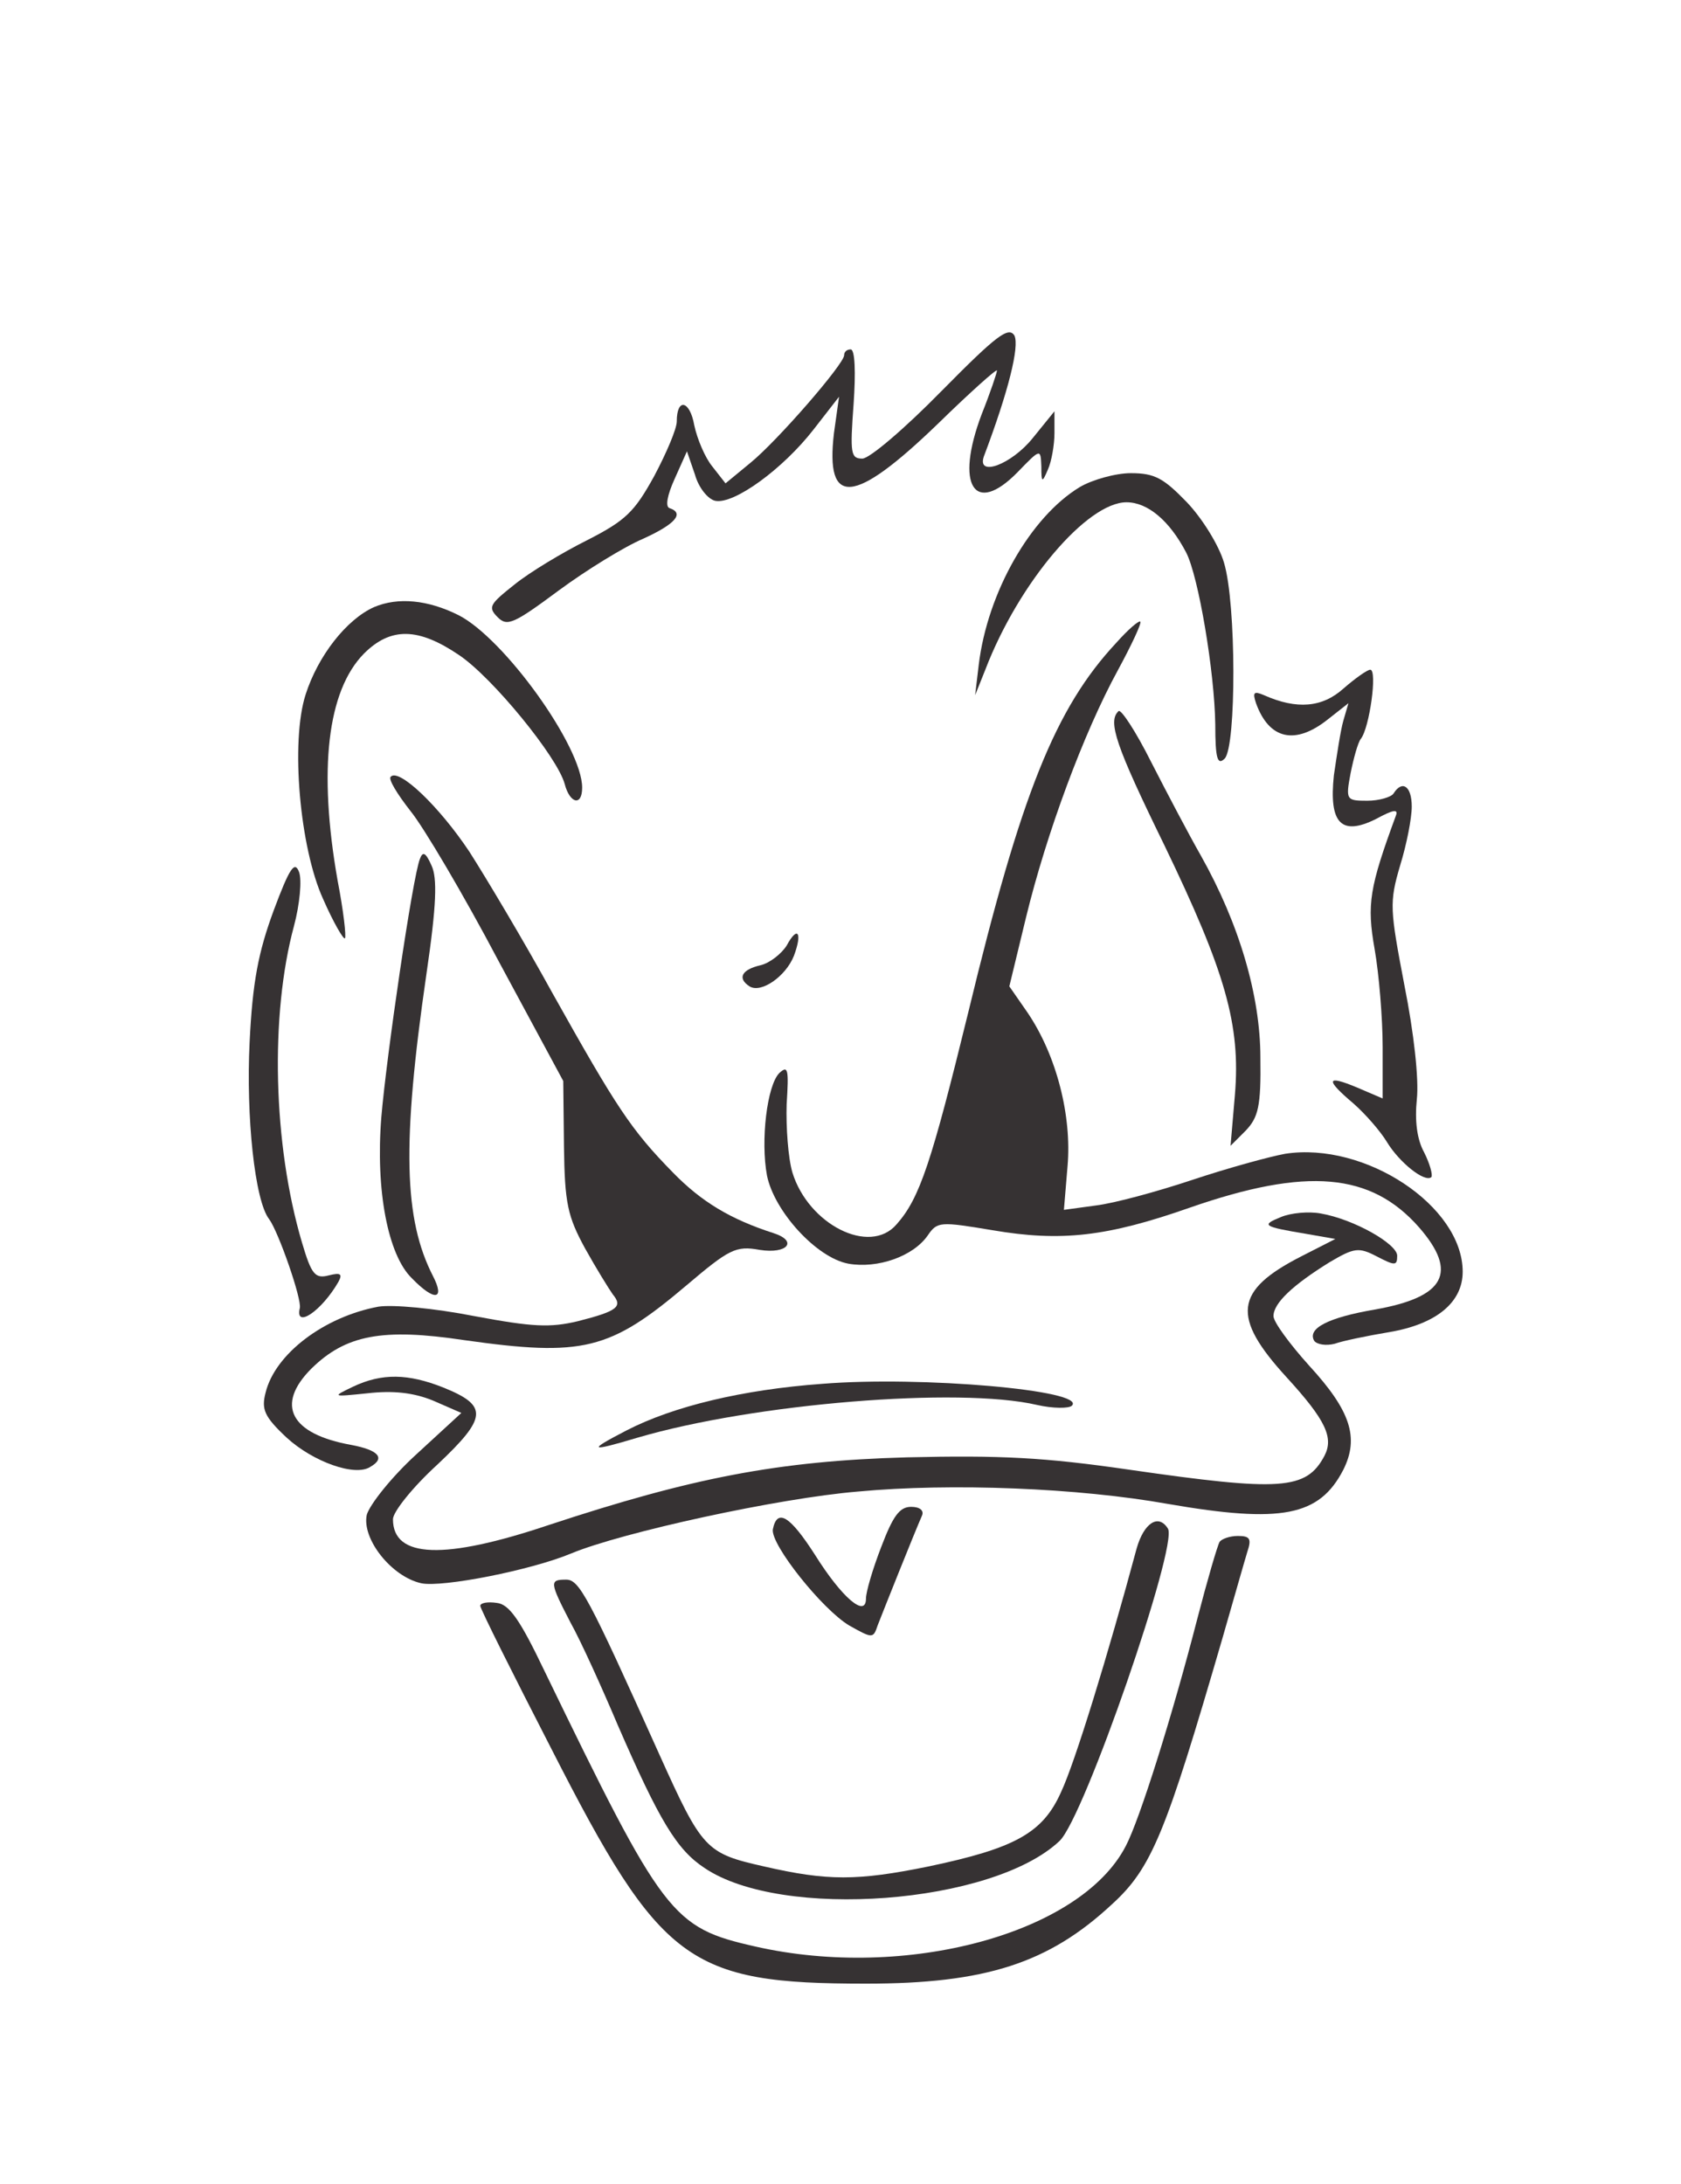<!--?xml version="1.0" standalone="no"?-->

<svg version="1.0" xmlns="http://www.w3.org/2000/svg" width="231pt" height="300pt" viewBox="0 0 231 300" preserveAspectRatio="xMidYMid meet">
<g transform="translate(0,300) scale(0.1,-0.1)" fill="#363233" stroke="none">
<path d="M1294 2463 c-50 -51 -99 -93 -109 -93 -16 0 -17 7 -12 75 3 43 2 75
-4 75 -5 0 -9 -3 -9 -8 0 -12 -92 -118 -129 -148 l-34 -28 -18 23 c-10 12 -21
38 -25 57 -6 34 -24 38 -24 5 0 -10 -14 -43 -31 -75 -27 -49 -39 -61 -92 -88
-34 -17 -79 -44 -100 -61 -34 -27 -37 -31 -23 -45 13 -13 22 -9 84 37 38 28
90 60 116 71 44 20 57 35 36 42 -6 2 -3 18 7 40 l17 38 11 -32 c5 -18 18 -34
28 -36 26 -5 93 44 135 98 l35 45 -7 -50 c-12 -102 27 -99 143 13 44 43 81 76
81 73 0 -3 -9 -30 -21 -60 -37 -98 -10 -140 49 -80 32 33 32 33 33 8 0 -22 1
-23 9 -4 5 11 9 34 9 50 l0 30 -30 -37 c-29 -36 -77 -54 -67 -25 34 90 49 151
42 166 -8 13 -25 0 -100 -76z" id="node1" class="node"></path>
<path d="M1484 2331 c-68 -41 -127 -145 -139 -244 l-5 -42 14 35 c46 120 140
230 194 230 29 0 59 -25 82 -69 17 -33 39 -164 40 -236 0 -47 3 -57 13 -47 16
17 16 213 -1 269 -7 24 -30 61 -51 83 -32 33 -44 40 -77 40 -21 0 -53 -9 -70
-19z" id="node2" class="node"></path>
<path d="M514 2166 c-38 -17 -77 -67 -94 -120 -21 -65 -8 -211 24 -281 14 -32
28 -56 30 -54 2 2 -2 38 -10 79 -27 153 -14 261 36 312 37 37 75 36 131 -2 46
-31 135 -140 145 -177 7 -27 24 -31 24 -5 0 56 -107 205 -170 237 -42 21 -83
25 -116 11z" id="node3" class="node"></path>
<path d="M1534 2117 c-84 -90 -131 -208 -203 -506 -51 -208 -67 -257 -99 -293
-37 -43 -121 0 -143 71 -6 20 -9 63 -8 94 3 48 2 54 -10 43 -17 -17 -26 -93
-17 -141 10 -49 68 -113 112 -121 40 -7 89 10 109 39 13 19 17 19 89 7 94 -16
157 -9 271 31 161 56 249 48 315 -27 54 -62 36 -96 -61 -113 -64 -11 -93 -26
-83 -43 4 -5 16 -7 28 -4 11 4 45 11 75 16 65 11 101 41 101 83 0 90 -134 179
-244 162 -22 -4 -80 -20 -128 -36 -48 -16 -107 -32 -132 -35 l-44 -6 5 60 c6
69 -15 152 -55 211 l-25 36 23 95 c28 115 79 253 126 339 19 35 33 65 31 67
-2 2 -17 -11 -33 -29z" id="node4" class="node"></path>
<path d="M1846 2054 c-29 -26 -64 -29 -109 -9 -14 6 -16 4 -11 -11 18 -50 54
-58 99 -22 l28 22 -7 -24 c-4 -14 -9 -48 -13 -75 -7 -66 10 -84 58 -60 24 13
31 14 27 4 -36 -98 -40 -121 -29 -183 6 -34 11 -95 11 -134 l0 -71 -35 15
c-43 18 -44 11 -5 -22 16 -14 37 -38 46 -53 17 -28 52 -56 61 -48 2 3 -2 18
-10 34 -10 18 -13 44 -10 73 3 27 -4 91 -17 156 -20 105 -21 114 -6 165 9 29
16 65 16 81 0 28 -13 37 -25 18 -3 -5 -20 -10 -36 -10 -29 0 -30 1 -23 38 4
20 10 42 14 47 12 15 23 95 13 95 -4 0 -21 -12 -37 -26z" id="node5" class="node"></path>
<path d="M1537 2023 c-15 -14 -4 -47 63 -184 84 -174 105 -247 97 -343 l-6
-70 21 21 c17 18 21 33 20 100 0 85 -29 184 -82 278 -16 28 -46 85 -68 128
-21 42 -42 74 -45 70z" id="node6" class="node"></path>
<path d="M537 1933 c-4 -3 9 -24 27 -47 18 -22 73 -115 121 -206 l89 -165 1
-90 c1 -78 5 -96 29 -140 15 -27 33 -56 38 -63 14 -17 7 -23 -48 -37 -38 -9
-62 -8 -142 7 -56 11 -112 16 -132 13 -75 -14 -142 -65 -155 -118 -6 -23 -2
-33 29 -62 36 -33 94 -54 115 -40 21 12 11 23 -26 30 -84 15 -105 55 -55 105
47 46 97 56 210 39 163 -23 200 -14 305 75 59 50 68 55 101 49 38 -6 53 12 19
23 -59 19 -99 43 -138 83 -58 59 -78 90 -166 247 -39 71 -91 158 -114 194 -42
63 -97 115 -108 103z" id="node7" class="node"></path>
<path d="M577 1820 c-10 -25 -46 -271 -53 -355 -8 -100 9 -189 42 -221 31 -32
46 -30 29 3 -40 78 -43 181 -9 415 14 95 15 132 7 149 -8 18 -12 20 -16 9z" id="node8" class="node"></path>
<path d="M376 1749 c-21 -57 -29 -98 -33 -181 -5 -101 7 -218 27 -243 13 -18
45 -110 42 -122 -7 -29 30 -4 53 36 6 11 3 13 -13 9 -19 -5 -24 1 -37 45 -40
135 -44 313 -11 435 8 30 11 63 7 74 -6 16 -13 6 -35 -53z" id="node9" class="node"></path>
<path d="M1081 1701 c-7 -11 -23 -24 -36 -27 -26 -6 -32 -18 -15 -29 16 -10
50 14 61 42 12 32 5 42 -10 14z" id="node10" class="node"></path>
<path d="M1760 1328 c-27 -11 -25 -13 35 -23 l40 -7 -47 -24 c-92 -47 -96 -83
-20 -166 54 -59 65 -83 52 -108 -25 -47 -60 -49 -268 -19 -117 17 -177 20
-306 17 -177 -5 -295 -28 -492 -93 -143 -48 -214 -46 -214 8 0 10 27 44 61 75
69 65 70 81 8 106 -48 19 -84 20 -124 1 -29 -14 -29 -14 20 -9 35 4 63 1 90
-10 l39 -17 -62 -57 c-34 -31 -64 -69 -68 -83 -7 -33 34 -85 75 -94 29 -6 151
18 206 41 70 29 285 76 394 85 128 12 303 5 426 -17 156 -27 208 -17 241 47
22 44 10 81 -47 143 -27 30 -49 60 -49 68 0 18 27 43 77 74 34 20 40 21 65 8
25 -13 28 -13 28 1 0 16 -59 50 -105 58 -16 3 -41 1 -55 -5z" id="node11" class="node"></path>
<path d="M1130 1099 c-110 -8 -205 -31 -269 -64 -54 -28 -52 -30 15 -10 160
47 442 70 549 45 22 -5 44 -5 48 -1 21 21 -207 41 -343 30z" id="node12" class="node"></path>
<path d="M1211 875 c-12 -31 -21 -62 -21 -71 0 -27 -33 1 -70 60 -34 53 -52
65 -58 35 -3 -21 68 -110 105 -132 32 -18 33 -18 39 0 7 18 50 126 61 151 3 7
-3 12 -15 12 -16 0 -25 -13 -41 -55z" id="node13" class="node"></path>
<path d="M1562 873 c-39 -145 -85 -295 -104 -335 -25 -56 -63 -77 -182 -102
-98 -20 -139 -20 -226 0 -80 18 -85 23 -144 154 -98 218 -110 240 -128 240
-23 0 -23 -3 6 -59 14 -25 43 -89 65 -141 57 -131 81 -171 119 -196 106 -72
396 -50 488 37 34 32 163 406 149 429 -13 21 -33 8 -43 -27z" id="node14" class="node"></path>
<path d="M1676 882 c-3 -5 -17 -53 -31 -107 -34 -132 -79 -275 -98 -311 -62
-120 -302 -185 -509 -138 -115 26 -126 41 -290 379 -33 69 -48 91 -65 93 -13
2 -23 0 -23 -4 0 -4 44 -92 98 -197 150 -294 188 -322 432 -322 164 0 251 28
338 109 55 50 74 98 152 366 15 52 30 105 34 118 6 18 4 22 -13 22 -11 0 -22
-4 -25 -8z" id="node15" class="node"></path>
</g>
<g transform="translate(0,300) scale(0.1,-0.1)" fill="#FFFFFF" stroke="none">

</g>
</svg>